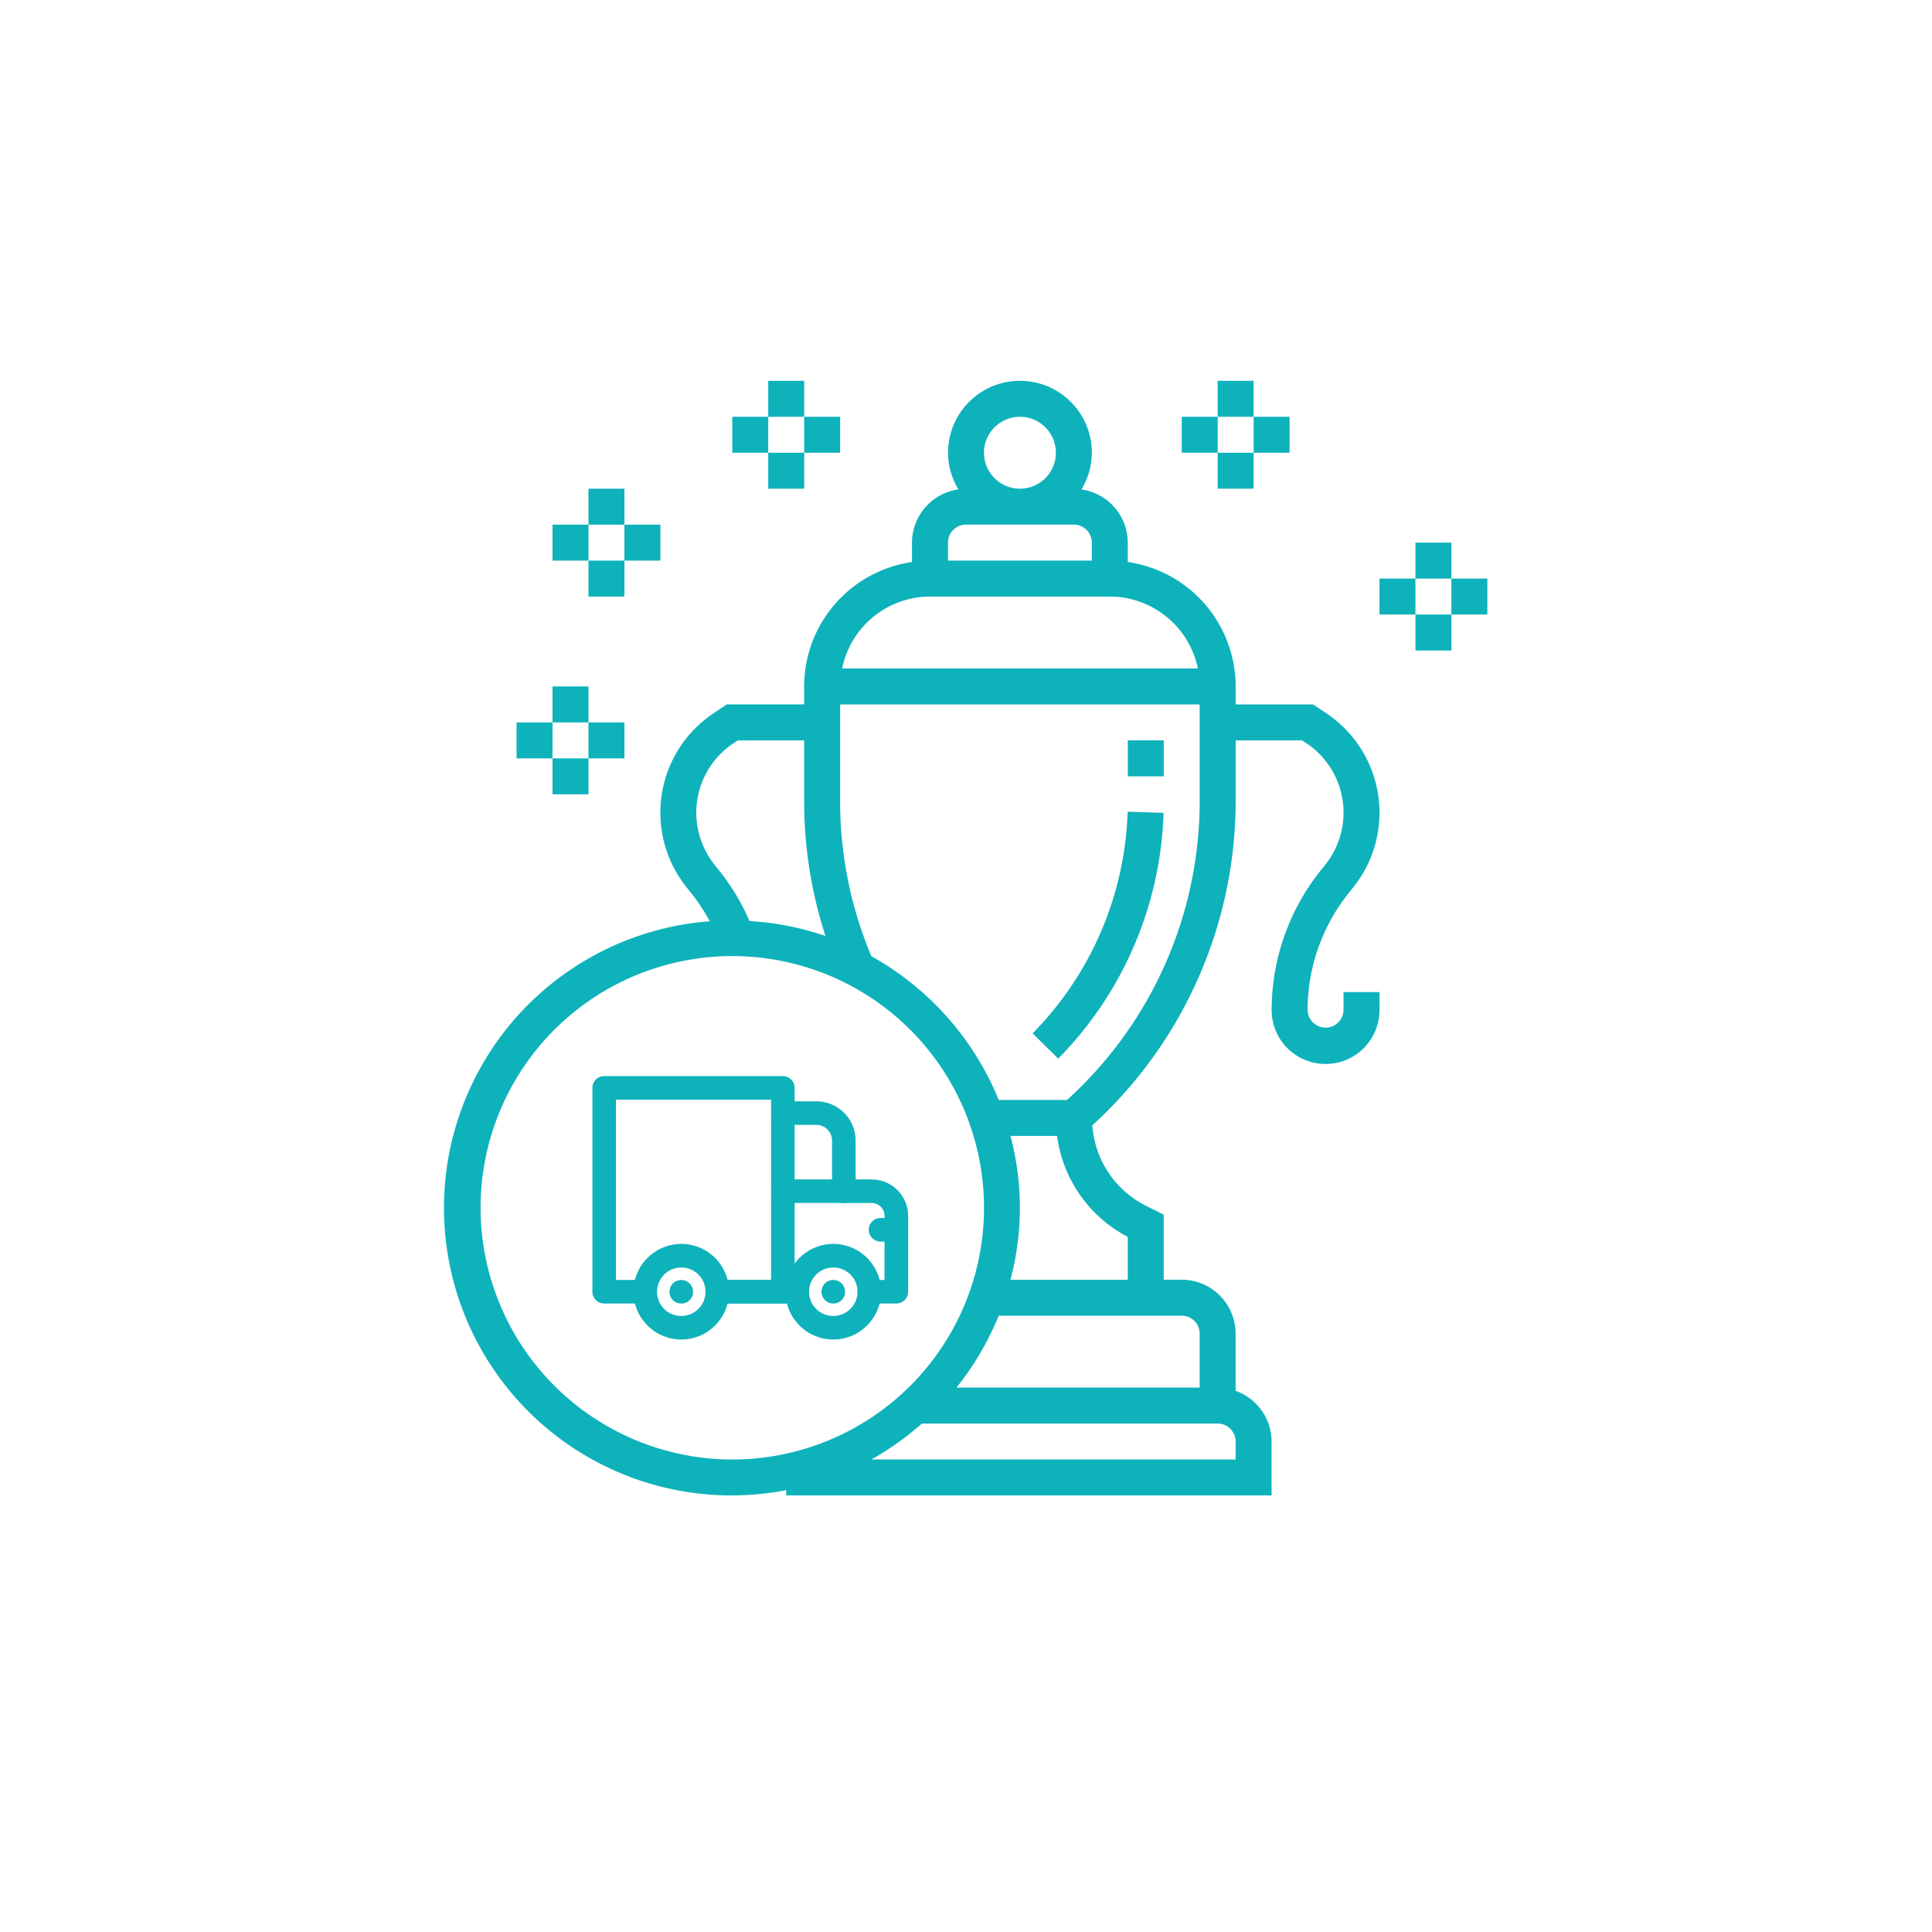 <svg xmlns="http://www.w3.org/2000/svg" xmlns:xlink="http://www.w3.org/1999/xlink" width="208" height="208" viewBox="0 0 208 208"><defs><style>.a{fill:#fff;}.b{fill:#0eb2bb;}.c{filter:url(#a);}</style><filter id="a" x="0" y="0" width="208" height="208" filterUnits="userSpaceOnUse"><feOffset dy="3" input="SourceAlpha"/><feGaussianBlur stdDeviation="3" result="b"/><feFlood flood-opacity="0.161"/><feComposite operator="in" in2="b"/><feComposite in="SourceGraphic"/></filter></defs><g transform="translate(-232 -4495)"><g class="c" transform="matrix(1, 0, 0, 1, 232, 4495)"><circle class="a" cx="95" cy="95" r="95" transform="translate(9 6)"/></g><g transform="translate(-870.661 4491.5)"><path class="b" d="M1248.359,99.024a12.859,12.859,0,0,0-2.907-18.732l-1.43-.954h-8.328V77.4a13.556,13.556,0,0,0-11.616-13.394v-2.09a5.8,5.8,0,0,0-4.99-5.723,7.658,7.658,0,0,0,1.123-3.954,7.742,7.742,0,0,0-15.484,0,7.667,7.667,0,0,0,1.121,3.952,5.8,5.8,0,0,0-5,5.725v2.09A13.556,13.556,0,0,0,1189.234,77.4l0,1.936h-8.321l-1.43.954a12.857,12.857,0,0,0-2.909,18.732l.511.639a20.078,20.078,0,0,1,1.988,3.023,30.951,30.951,0,1,0,8.228,61.248v.565h52.258v-5.806a5.8,5.8,0,0,0-3.871-5.45v-6.162a5.814,5.814,0,0,0-5.807-5.807h-1.934l0-7-1.883-.944a10.508,10.508,0,0,1-5.8-8.677,47.266,47.266,0,0,0,15.43-34.92V83.21h7.156l.455.3a8.984,8.984,0,0,1,2.032,13.092l-.513.641a24.1,24.1,0,0,0-5.259,15,5.806,5.806,0,1,0,11.613,0v-1.936h-3.871v1.936a1.936,1.936,0,0,1-3.871,0,20.219,20.219,0,0,1,4.411-12.579Zm-35.892-50.654a3.871,3.871,0,1,1-3.871,3.871A3.875,3.875,0,0,1,1212.468,48.371Zm-5.81,11.613h11.613a1.938,1.938,0,0,1,1.936,1.935v1.936h-15.484V61.919A1.939,1.939,0,0,1,1206.657,59.984Zm-3.875,7.742h19.362a9.7,9.7,0,0,1,9.482,7.742h-38.3A9.675,9.675,0,0,1,1202.782,67.726Zm-21.151,15.788.455-.3h7.152l0,6.523a46.912,46.912,0,0,0,2.292,14.532,30.742,30.742,0,0,0-8.175-1.606,23.951,23.951,0,0,0-3.246-5.414l-.513-.641a8.982,8.982,0,0,1,2.032-13.09ZM1154.4,133.532a27.1,27.1,0,1,1,27.1,27.1A27.126,27.126,0,0,1,1154.4,133.532Zm81.286,27.1h-39.23a31.042,31.042,0,0,0,5.456-3.871h31.841a1.938,1.938,0,0,1,1.936,1.936v1.936Zm-3.871-13.548v5.806h-26.183a31.024,31.024,0,0,0,4.552-7.742h19.7A1.937,1.937,0,0,1,1231.818,147.081Zm-7.74-10.421,0,4.614h-12.631a29.918,29.918,0,0,0,0-15.484h5.022A14.361,14.361,0,0,0,1224.078,136.66Zm-6.54-14.741h-7.351a31.134,31.134,0,0,0-13.713-15.474,43.094,43.094,0,0,1-3.362-16.713V79.339h38.71V89.732A43.409,43.409,0,0,1,1217.538,121.919Z"/><path class="b" d="M1374.185,232.274l2.758,2.718a39.424,39.424,0,0,0,11.344-26.458l-3.869-.124A35.573,35.573,0,0,1,1374.185,232.274Z" transform="translate(-160.355 -117.52)"/><rect class="b" width="3.871" height="3.871" transform="translate(1224.08 83.21)"/><rect class="b" width="3.871" height="3.871" transform="translate(1255.048 61.919)"/><rect class="b" width="3.871" height="3.871" transform="translate(1255.048 69.661)"/><rect class="b" width="3.871" height="3.871" transform="translate(1258.919 65.79)"/><rect class="b" width="3.871" height="3.871" transform="translate(1251.177 65.79)"/><rect class="b" width="3.871" height="3.871" transform="translate(1233.758 44.5)"/><rect class="b" width="3.871" height="3.871" transform="translate(1233.758 52.242)"/><rect class="b" width="3.871" height="3.871" transform="translate(1237.629 48.371)"/><rect class="b" width="3.871" height="3.871" transform="translate(1229.887 48.371)"/><rect class="b" width="3.871" height="3.871" transform="translate(1185.371 44.5)"/><rect class="b" width="3.871" height="3.871" transform="translate(1185.371 52.242)"/><rect class="b" width="3.871" height="3.871" transform="translate(1189.242 48.371)"/><rect class="b" width="3.871" height="3.871" transform="translate(1181.5 48.371)"/><rect class="b" width="3.871" height="3.871" transform="translate(1166.016 56.113)"/><rect class="b" width="3.871" height="3.871" transform="translate(1166.016 63.855)"/><rect class="b" width="3.871" height="3.871" transform="translate(1169.887 59.984)"/><rect class="b" width="3.871" height="3.871" transform="translate(1162.145 59.984)"/><rect class="b" width="3.871" height="3.871" transform="translate(1162.145 77.403)"/><rect class="b" width="3.871" height="3.871" transform="translate(1162.145 85.145)"/><rect class="b" width="3.871" height="3.871" transform="translate(1166.016 81.274)"/><rect class="b" width="3.871" height="3.871" transform="translate(1158.274 81.274)"/><g transform="translate(1166.443 119.351)"><path class="b" d="M1259.637,389.067h-8.614a1.268,1.268,0,1,1,0-2.536h8.614a1.268,1.268,0,1,1,0,2.536Z" transform="translate(-1237.584 -364.581)"/><path class="b" d="M1288.192,340.339h-2.908a1.268,1.268,0,0,1,0-2.536h1.64V330.9a1.385,1.385,0,0,0-1.383-1.383h-3a1.268,1.268,0,0,1-1.268-1.268h0v-5.451a1.691,1.691,0,0,0-1.691-1.691h-3.6a1.268,1.268,0,0,1,0-2.536h3.6a4.227,4.227,0,0,1,4.227,4.227h0v4.183h1.735a3.923,3.923,0,0,1,3.919,3.919v8.174A1.268,1.268,0,0,1,1288.192,340.339Z" transform="translate(-1255.476 -315.853)"/><path class="b" d="M1227.5,383.115a5.146,5.146,0,1,1,5.146-5.146h0A5.15,5.15,0,0,1,1227.5,383.115Zm0-7.754a2.61,2.61,0,1,0,2.609,2.61h0a2.612,2.612,0,0,0-2.609-2.611Z" transform="translate(-1217.935 -354.753)"/><path class="b" d="M1285.336,383.115a5.146,5.146,0,1,1,5.146-5.146h0A5.151,5.151,0,0,1,1285.336,383.115Zm0-7.754a2.61,2.61,0,1,0,2.61,2.61h0a2.612,2.612,0,0,0-2.61-2.611Z" transform="translate(-1259.406 -354.753)"/><path class="b" d="M1282.539,350.819h-6.559a1.268,1.268,0,0,1,0-2.536h6.559a1.268,1.268,0,1,1,0,2.536Z" transform="translate(-1255.478 -337.158)"/><path class="b" d="M1295.157,389.061a1.137,1.137,0,0,1-.124-.007,1.11,1.11,0,0,1-.123-.019.919.919,0,0,1-.12-.03c-.04-.012-.078-.026-.117-.041a1.035,1.035,0,0,1-.112-.053,1.2,1.2,0,0,1-.106-.063,1.261,1.261,0,0,1-.194-.158c-.029-.029-.057-.06-.085-.092a.919.919,0,0,1-.074-.1,1.225,1.225,0,0,1-.063-.107c-.02-.036-.037-.074-.053-.112a1.089,1.089,0,0,1-.042-.117,1.047,1.047,0,0,1-.03-.12,1.207,1.207,0,0,1-.019-.123c0-.041-.006-.083-.007-.124s0-.084.007-.125.01-.082.019-.123a1.057,1.057,0,0,1,.03-.121,1.1,1.1,0,0,1,.042-.117c.016-.038.034-.076.053-.112s.041-.072.063-.107.048-.068.074-.1a1.168,1.168,0,0,1,.085-.093c.029-.03.061-.058.093-.084a1.156,1.156,0,0,1,.1-.074,1.013,1.013,0,0,1,.106-.064,1.085,1.085,0,0,1,.112-.052q.058-.024.117-.042c.039-.012.079-.022.12-.03a1.117,1.117,0,0,1,.123-.019,1.243,1.243,0,0,1,.372.019,1.2,1.2,0,0,1,.237.073,1.148,1.148,0,0,1,.219.117,1.048,1.048,0,0,1,.1.074,1.215,1.215,0,0,1,.093.084c.028.03.057.06.085.093a1.105,1.105,0,0,1,.074.1c.023.035.045.07.064.107a1.2,1.2,0,0,1,.052.112,1.165,1.165,0,0,1,.042.117c.012.04.022.085.031.121s.014.085.018.123a1.3,1.3,0,0,1,0,.249c0,.041-.011.084-.018.123s-.019.08-.031.12a1.149,1.149,0,0,1-.042.117c-.015.038-.034.076-.052.112a1.437,1.437,0,0,1-.138.207,1.141,1.141,0,0,1-.085.092,1.206,1.206,0,0,1-.093.085,1.059,1.059,0,0,1-.1.074q-.053.034-.106.063c-.037.02-.074.037-.113.053s-.078.029-.117.041a.983.983,0,0,1-.121.03,1.115,1.115,0,0,1-.123.019A1.159,1.159,0,0,1,1295.157,389.061Z" transform="translate(-1269.227 -364.576)"/><path class="b" d="M1237.319,389.074a1.3,1.3,0,0,1-.248-.025.964.964,0,0,1-.12-.03c-.04-.012-.078-.026-.117-.041a1.131,1.131,0,0,1-.112-.054,1.231,1.231,0,0,1-.107-.063c-.035-.023-.068-.048-.1-.074a1.278,1.278,0,0,1-.176-.176,1.173,1.173,0,0,1-.074-.1c-.023-.033-.044-.067-.063-.1s-.037-.074-.053-.112a1.115,1.115,0,0,1-.042-.117,1.047,1.047,0,0,1-.03-.12,1.171,1.171,0,0,1-.019-.123c0-.041-.006-.083-.007-.124s0-.084.007-.125.01-.082.019-.123a1.058,1.058,0,0,1,.03-.121c.012-.04.026-.079.042-.117a1.071,1.071,0,0,1,.053-.112c.02-.037.04-.072.063-.107a1.271,1.271,0,0,1,.254-.276,1.376,1.376,0,0,1,.207-.138,1.423,1.423,0,0,1,.229-.095c.04-.012.079-.022.12-.03a1.147,1.147,0,0,1,.124-.019,1.243,1.243,0,0,1,.372.019,1.222,1.222,0,0,1,.121.03,1.206,1.206,0,0,1,.117.042,1.087,1.087,0,0,1,.112.052c.036.019.072.041.107.064a1.324,1.324,0,0,1,.351.353,1.082,1.082,0,0,1,.063.107c.019.036.037.074.053.112a1.16,1.16,0,0,1,.041.117c.012.04.022.085.03.121a1.1,1.1,0,0,1,.019.123,1.192,1.192,0,0,1,.006.125,1.178,1.178,0,0,1-.006.125,1.114,1.114,0,0,1-.019.123c-.008.04-.018.08-.03.12s-.026.079-.041.117a1.159,1.159,0,0,1-.053.112,1.235,1.235,0,0,1-.063.107c-.023.035-.048.068-.074.1a1.11,1.11,0,0,1-.085.092,1.389,1.389,0,0,1-.193.158c-.035.023-.071.044-.107.063a1.234,1.234,0,0,1-.112.053,1.207,1.207,0,0,1-.117.042,1.047,1.047,0,0,1-.121.03.8.8,0,0,1-.25.018Z" transform="translate(-1227.759 -364.589)"/><path class="b" d="M1227.253,333.46h-7.062a1.268,1.268,0,1,1,0-2.536h5.794V311.51h-16.7v19.414h3.148a1.268,1.268,0,1,1,0,2.536h-4.416a1.268,1.268,0,0,1-1.268-1.268v-21.95a1.268,1.268,0,0,1,1.268-1.268h19.233a1.268,1.268,0,0,1,1.268,1.268v21.95A1.268,1.268,0,0,1,1227.253,333.46Z" transform="translate(-1206.752 -308.974)"/><path class="b" d="M1314.825,365.5h-1.7a1.268,1.268,0,1,1,0-2.536h1.7a1.268,1.268,0,1,1,0,2.536Z" transform="translate(-1282.109 -347.684)"/></g></g></g></svg>
